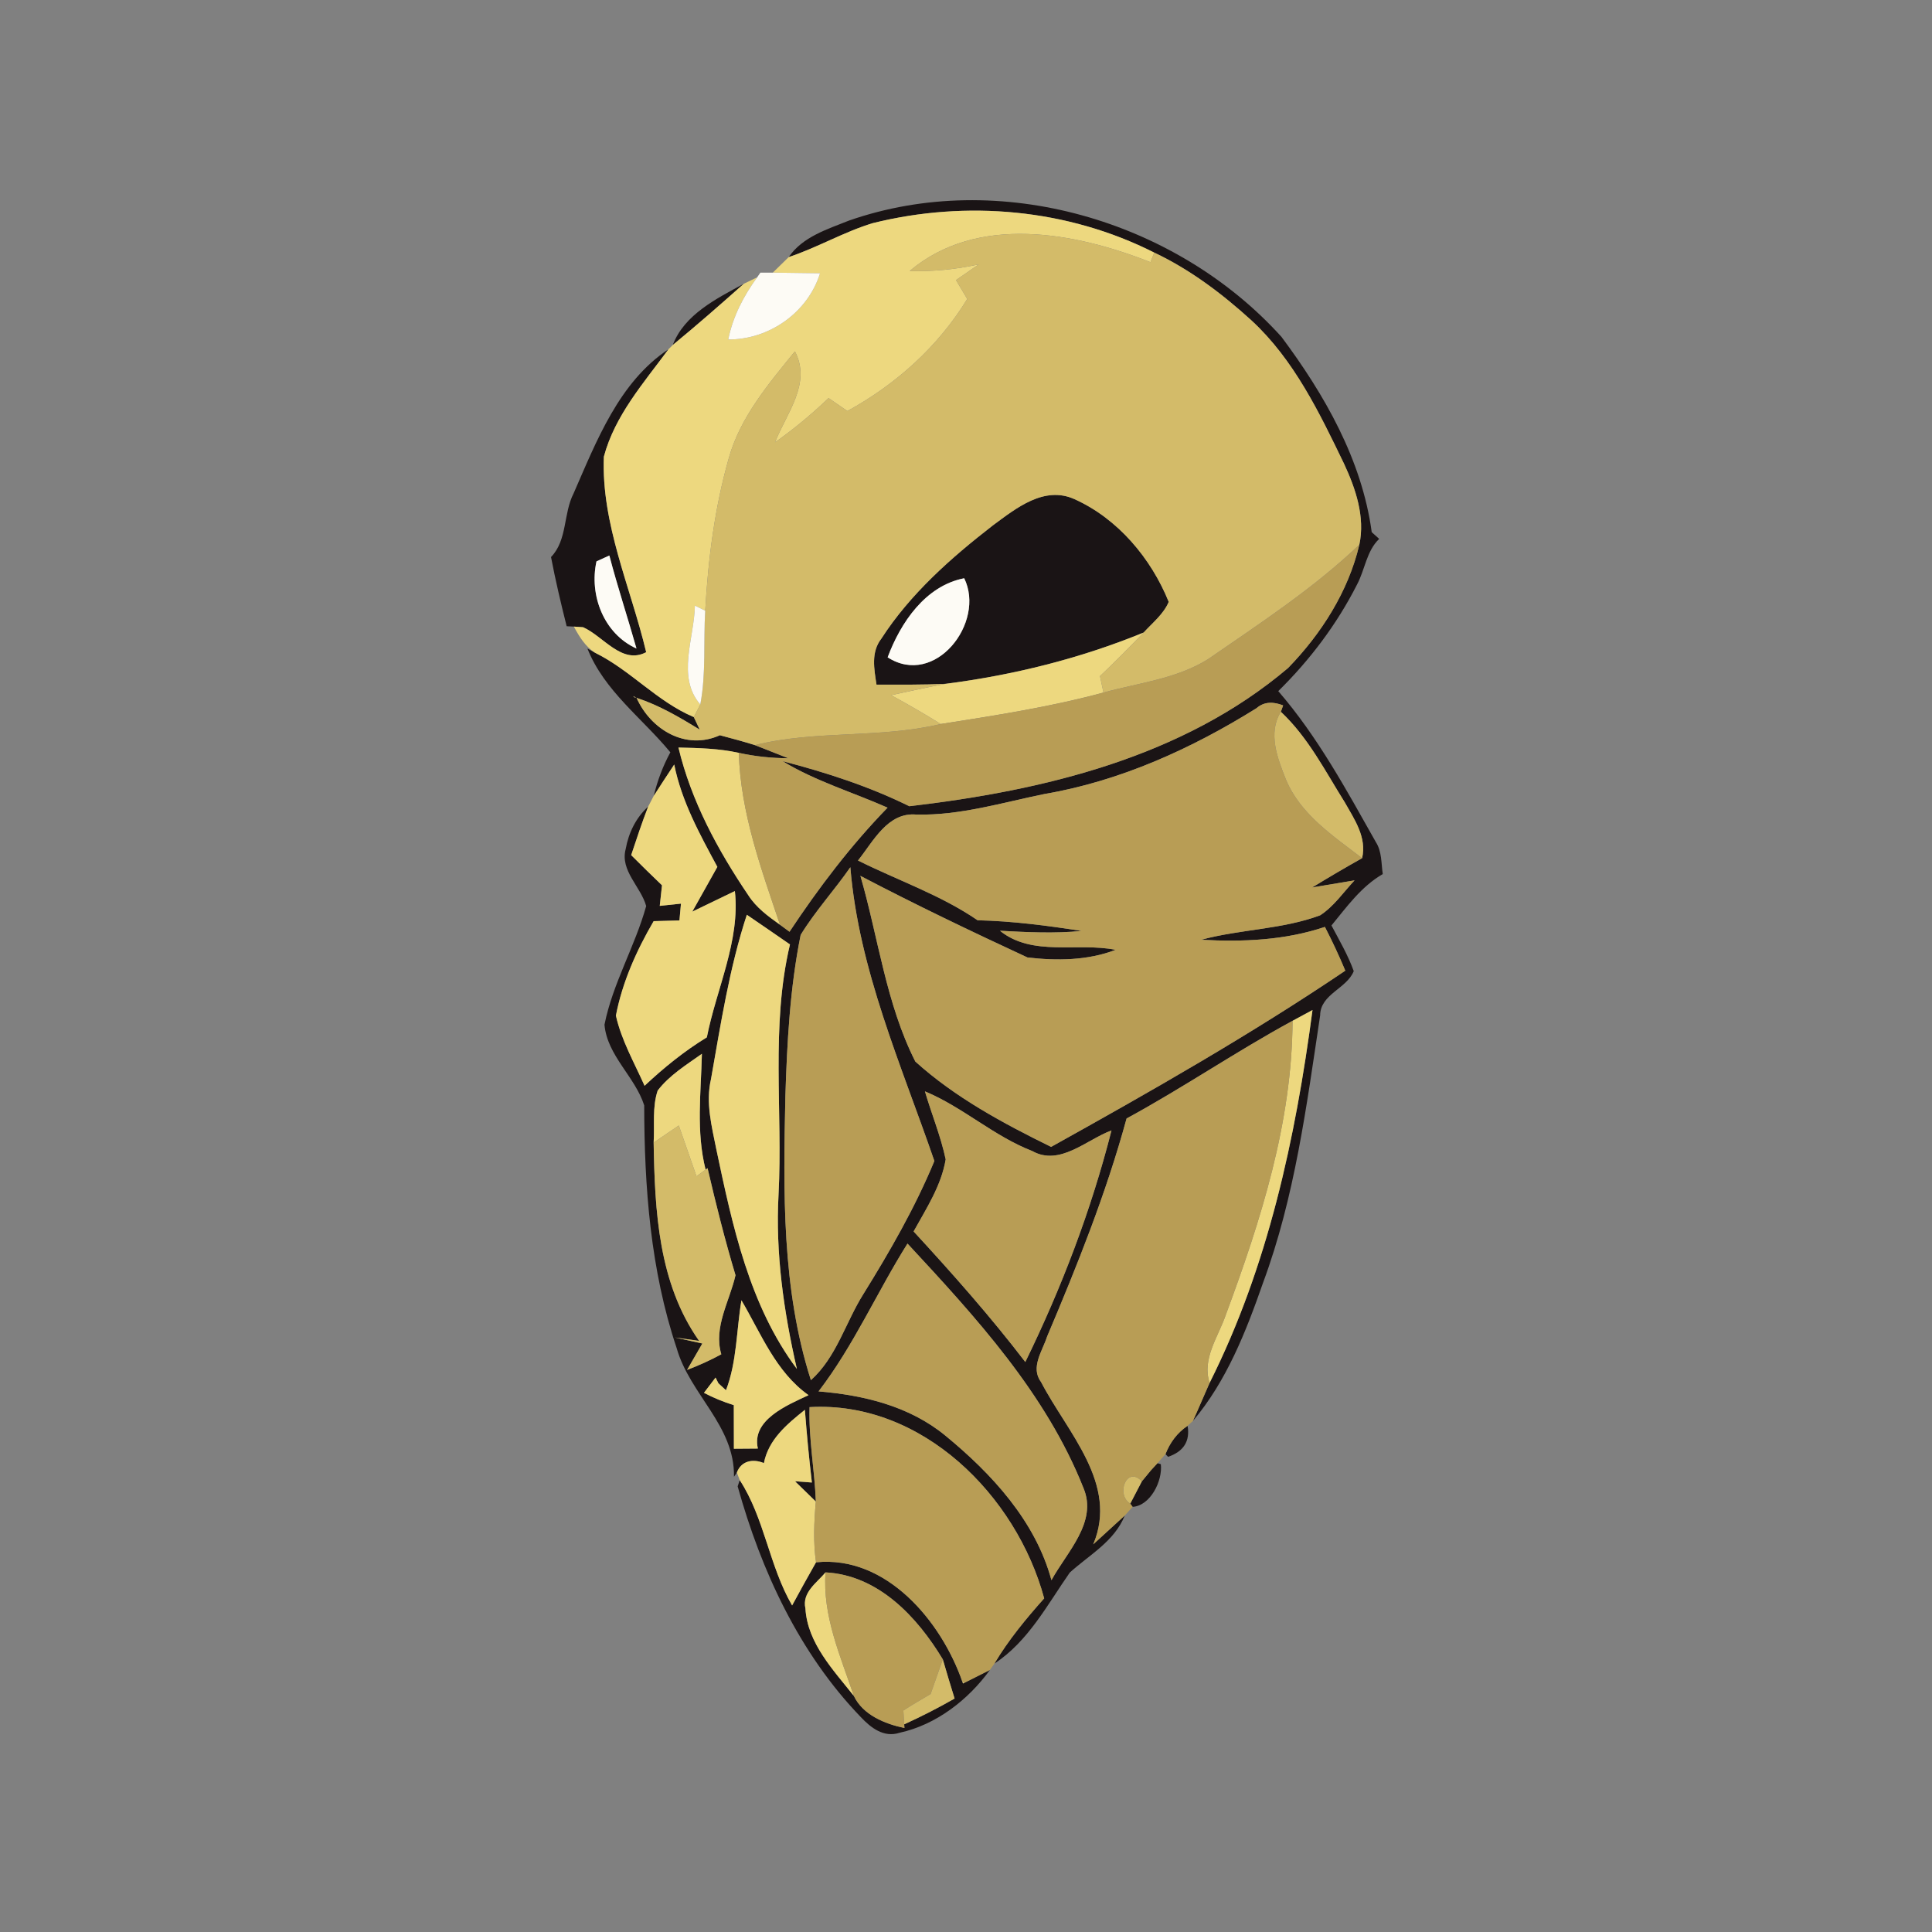 <?xml version="1.0" encoding="UTF-8" ?>
<!DOCTYPE svg PUBLIC "-//W3C//DTD SVG 1.1//EN" "http://www.w3.org/Graphics/SVG/1.1/DTD/svg11.dtd">
<svg width="215pt" height="215pt" viewBox="0 0 215 215" version="1.1" xmlns="http://www.w3.org/2000/svg">
<rect x="0" y="0" width="215" height="215" fill="#808080" stroke="none"/>
<g id="#1a1415ff">
<path fill="#1a1415" opacity="1.00" d=" M 94.47 24.55 C 111.17 18.72 130.86 24.49 142.60 37.48 C 147.39 43.90 151.56 51.16 152.65 59.22 C 152.86 59.41 153.28 59.78 153.48 59.97 C 152.07 61.31 151.90 63.40 151.01 65.06 C 148.78 69.46 145.77 73.45 142.25 76.91 C 146.64 81.98 149.83 87.90 153.11 93.71 C 153.79 94.77 153.70 96.07 153.88 97.27 C 151.49 98.65 149.88 100.91 148.17 102.99 C 149.05 104.65 150.01 106.29 150.65 108.07 C 149.87 110.03 146.93 110.62 146.91 113.00 C 145.40 123.05 144.10 133.20 140.55 142.77 C 138.66 148.19 136.49 153.71 132.75 158.13 C 133.39 156.73 133.98 155.30 134.61 153.89 C 141.11 140.96 144.17 126.65 146.06 112.40 C 145.51 112.70 144.40 113.30 143.84 113.60 C 137.56 117.01 131.65 121.06 125.37 124.47 C 123.10 132.80 119.88 140.82 116.52 148.75 C 116.01 150.35 114.64 152.17 115.85 153.79 C 118.74 159.37 124.51 165.12 121.66 171.86 C 122.53 171.06 124.29 169.45 125.17 168.65 C 124.01 171.54 121.23 173.02 119.05 175.00 C 116.55 178.58 114.42 182.67 110.66 185.13 C 112.22 182.51 114.17 180.15 116.20 177.87 C 113.11 166.44 102.60 155.87 90.09 156.59 C 89.98 160.12 90.66 163.59 90.79 167.10 C 90.21 166.54 89.05 165.40 88.47 164.84 L 90.35 164.98 C 90.03 162.29 89.78 159.59 89.57 156.89 C 87.59 158.48 85.52 160.18 85.01 162.82 C 83.83 162.32 82.50 162.53 82.00 163.87 L 81.68 164.34 C 81.78 158.64 76.76 155.18 75.30 150.02 C 72.39 141.35 71.70 132.10 71.69 123.01 C 70.68 119.83 67.56 117.46 67.27 114.03 C 68.18 109.45 70.66 105.33 71.91 100.83 C 71.32 98.67 68.98 96.89 69.63 94.48 C 69.95 92.68 70.77 91.00 72.13 89.76 C 71.44 91.54 70.84 93.35 70.24 95.16 C 71.37 96.29 72.51 97.41 73.67 98.52 C 73.61 99.09 73.48 100.24 73.42 100.81 L 75.78 100.56 L 75.61 102.43 C 74.89 102.45 73.46 102.49 72.74 102.51 C 70.84 105.76 69.25 109.31 68.54 113.02 C 69.16 115.79 70.59 118.26 71.73 120.83 C 73.87 118.82 76.15 116.97 78.66 115.44 C 79.72 110.05 82.39 104.70 81.78 99.16 C 80.60 99.73 78.23 100.88 77.04 101.45 C 77.74 100.20 79.13 97.71 79.83 96.47 C 77.87 92.83 75.85 89.18 75.03 85.08 C 74.26 86.24 73.50 87.40 72.75 88.57 C 73.16 86.88 73.77 85.25 74.60 83.72 C 71.47 79.92 67.23 76.87 65.37 72.17 L 66.22 72.64 C 70.18 74.59 73.12 78.08 77.21 79.80 C 77.38 80.15 77.71 80.85 77.87 81.20 C 75.63 79.82 73.35 78.48 70.84 77.66 C 70.75 77.61 70.56 77.52 70.47 77.47 L 70.56 77.58 L 70.84 77.66 C 72.42 81.20 76.32 83.54 80.11 81.82 C 81.42 82.17 82.72 82.51 84.01 82.92 C 84.94 83.28 86.79 84.01 87.72 84.38 C 85.87 84.37 84.02 84.18 82.22 83.78 C 80.01 83.29 77.75 83.24 75.50 83.19 C 76.92 89.14 79.87 94.59 83.27 99.62 C 84.15 101.00 85.48 101.97 86.80 102.91 C 87.06 103.11 87.59 103.49 87.86 103.69 C 91.11 98.79 94.67 94.10 98.77 89.88 C 94.87 88.15 90.74 86.93 87.08 84.70 C 91.91 85.96 96.70 87.50 101.19 89.72 C 116.12 87.98 131.63 84.28 143.35 74.33 C 147.04 70.53 150.05 65.82 151.27 60.62 C 151.93 57.54 150.87 54.40 149.58 51.63 C 146.83 45.93 144.00 40.03 139.28 35.67 C 136.02 32.70 132.45 30.00 128.45 28.11 C 118.81 23.24 107.56 22.24 97.13 24.83 C 93.90 25.81 90.97 27.55 87.77 28.61 C 89.32 26.35 92.05 25.52 94.47 24.55 M 139.83 78.81 C 132.60 83.32 124.67 86.92 116.23 88.36 C 111.52 89.32 106.85 90.76 101.99 90.65 C 98.78 90.35 97.19 93.63 95.48 95.76 C 99.92 97.98 104.68 99.59 108.79 102.41 C 112.67 102.50 116.53 103.00 120.36 103.60 C 117.34 103.90 114.30 103.74 111.28 103.58 C 114.89 106.49 119.90 104.85 124.15 105.70 C 121.06 106.90 117.58 106.93 114.34 106.55 C 108.09 103.65 101.86 100.67 95.75 97.47 C 97.75 104.36 98.59 111.66 101.86 118.13 C 106.28 122.13 111.64 125.01 116.97 127.63 C 128.08 121.45 139.17 115.14 149.71 108.02 C 149.02 106.36 148.26 104.74 147.44 103.15 C 143.01 104.64 138.31 104.84 133.68 104.58 C 138.03 103.40 142.66 103.44 146.91 101.86 C 148.45 100.86 149.50 99.29 150.74 97.97 C 149.56 98.17 147.20 98.56 146.02 98.76 C 147.85 97.64 149.71 96.55 151.58 95.50 C 152.12 93.19 150.73 91.19 149.66 89.30 C 147.47 85.81 145.58 82.06 142.54 79.21 L 142.79 78.50 C 141.75 78.09 140.71 78.04 139.83 78.81 M 89.10 104.04 C 87.91 109.93 87.59 115.97 87.40 121.97 C 87.17 132.56 86.98 143.38 90.24 153.59 C 93.09 151.03 94.08 147.20 96.06 144.04 C 99.02 139.27 101.83 134.39 103.98 129.20 C 100.30 118.50 95.56 107.90 94.63 96.51 C 92.85 99.07 90.73 101.38 89.10 104.04 M 83.11 101.80 C 81.16 107.75 80.21 113.95 79.12 120.10 C 78.51 122.71 79.21 125.36 79.72 127.92 C 81.51 136.39 83.39 145.27 88.68 152.34 C 87.22 145.97 86.28 139.46 86.64 132.91 C 87.12 123.65 85.75 114.22 87.91 105.10 C 86.31 104.00 84.72 102.89 83.11 101.80 M 73.19 121.36 C 72.57 123.21 72.86 125.22 72.74 127.15 C 72.87 134.72 73.26 142.79 77.80 149.22 C 77.13 149.12 75.78 148.93 75.11 148.84 L 78.16 149.51 L 76.46 152.45 C 77.77 151.95 79.04 151.38 80.27 150.71 C 79.37 147.70 81.20 144.79 81.85 141.91 C 80.67 137.98 79.67 134.00 78.74 130.00 L 78.52 130.16 C 77.45 125.88 78.01 121.60 78.11 117.27 C 76.37 118.51 74.50 119.65 73.19 121.36 M 102.93 121.45 C 103.67 123.98 104.69 126.43 105.24 129.02 C 104.75 131.95 103.08 134.49 101.67 137.04 C 105.99 141.73 110.22 146.50 114.10 151.57 C 118.12 143.35 121.43 134.68 123.69 125.80 C 120.92 126.82 117.93 129.82 114.87 128.09 C 110.58 126.43 107.16 123.21 102.93 121.45 M 91.09 154.84 C 96.11 155.25 101.21 156.48 105.19 159.75 C 110.35 163.98 115.23 169.26 117.01 175.85 C 118.69 172.75 122.18 169.39 120.57 165.59 C 116.40 155.07 108.58 146.57 100.99 138.39 C 97.58 143.81 95.01 149.74 91.09 154.84 M 82.51 144.70 C 81.95 148.02 82.01 151.56 80.79 154.71 C 80.58 154.52 80.16 154.13 79.95 153.94 L 79.63 153.30 C 79.31 153.73 78.66 154.57 78.34 155.00 C 79.40 155.56 80.51 156.01 81.66 156.37 C 81.67 157.98 81.67 159.60 81.67 161.22 C 82.56 161.21 83.45 161.20 84.34 161.20 C 83.60 158.01 87.60 156.37 89.98 155.26 C 86.33 152.67 84.70 148.42 82.51 144.70 Z" />
<path fill="#1a1415" opacity="1.00" d=" M 74.87 38.39 C 76.16 34.99 79.76 33.22 82.77 31.58 C 80.17 33.89 77.56 36.18 74.87 38.39 Z" />
<path fill="#1a1415" opacity="1.00" d=" M 63.84 54.89 C 66.38 49.08 68.90 42.50 74.39 38.87 C 71.64 42.60 68.42 46.24 67.20 50.82 C 66.90 58.35 70.20 65.39 71.91 72.58 C 69.21 74.00 67.16 70.81 64.89 69.80 C 64.63 69.79 64.11 69.75 63.86 69.73 L 63.06 69.69 C 62.42 67.14 61.81 64.57 61.32 61.99 C 63.16 60.09 62.67 57.15 63.84 54.89 M 66.38 62.47 C 65.55 66.23 67.19 70.53 70.83 72.17 C 69.85 68.71 68.72 65.30 67.81 61.82 C 67.45 61.98 66.74 62.31 66.38 62.47 Z" />
<path fill="#1a1415" opacity="1.00" d=" M 110.50 58.46 C 113.08 56.56 116.19 54.02 119.58 55.55 C 124.40 57.72 128.10 62.13 130.06 66.98 C 129.48 68.35 128.25 69.31 127.27 70.39 C 120.22 73.28 112.78 75.13 105.22 76.10 C 102.66 76.22 100.10 76.19 97.54 76.19 C 97.28 74.45 96.90 72.59 98.08 71.07 C 101.30 66.08 105.84 62.07 110.50 58.46 M 98.78 73.15 C 104.06 76.55 109.71 69.27 107.30 64.35 C 102.98 65.19 100.22 69.29 98.78 73.15 Z" />
<path fill="#1a1415" opacity="1.00" d=" M 129.70 161.82 C 130.19 160.55 131.01 159.43 132.16 158.67 C 132.45 160.38 131.72 161.53 129.99 162.12 L 129.70 161.82 Z" />
<path fill="#1a1415" opacity="1.00" d=" M 128.09 163.61 C 128.27 163.41 128.63 163.02 128.81 162.83 L 129.18 162.94 C 129.40 164.78 128.03 167.56 126.04 167.69 L 125.78 167.33 C 126.11 166.71 126.75 165.47 127.07 164.85 C 127.33 164.54 127.84 163.92 128.09 163.61 Z" />
<path fill="#1a1415" opacity="1.00" d=" M 82.32 164.71 C 85.09 168.96 85.59 174.26 88.15 178.66 C 89.03 177.05 89.90 175.45 90.81 173.86 C 98.63 173.06 104.76 180.42 107.10 187.16 L 107.17 187.34 L 107.30 187.28 C 108.02 186.92 109.44 186.20 110.16 185.84 C 107.75 189.17 104.16 191.95 100.10 192.83 C 98.35 193.40 96.91 192.27 95.80 191.09 C 88.95 183.99 84.71 174.81 82.09 165.41 L 82.32 164.71 M 89.63 179.00 C 89.86 182.86 92.74 185.85 95.02 188.73 C 96.03 190.85 98.47 191.84 100.65 192.30 L 100.62 191.89 C 102.54 191.02 104.41 190.06 106.23 189.02 C 105.78 187.57 105.34 186.11 104.92 184.66 C 102.07 179.93 97.74 175.29 91.87 174.98 C 90.89 176.15 89.23 177.21 89.63 179.00 Z" />
</g>
<g id="#edd87fff">
<path fill="#edd87f" opacity="1.00" d=" M 97.13 24.83 C 107.56 22.24 118.81 23.24 128.45 28.11 L 128.03 29.18 C 119.62 25.85 108.74 23.81 101.24 30.15 C 103.82 30.24 106.40 29.97 108.92 29.42 C 108.07 30.00 107.23 30.59 106.39 31.17 C 106.80 31.87 107.22 32.57 107.64 33.27 C 104.42 38.55 99.71 42.78 94.30 45.74 C 93.60 45.26 92.90 44.78 92.21 44.30 C 90.34 46.08 88.36 47.74 86.25 49.22 C 87.52 45.99 90.34 42.67 88.46 39.10 C 85.54 42.71 82.39 46.40 81.11 50.96 C 79.53 56.49 78.80 62.23 78.48 67.96 C 78.19 67.82 77.62 67.54 77.33 67.39 C 77.27 71.00 75.26 75.32 77.93 78.40 C 77.75 78.75 77.39 79.45 77.21 79.80 C 73.12 78.08 70.18 74.59 66.22 72.64 C 65.13 71.95 64.46 70.84 63.86 69.73 C 64.11 69.75 64.63 69.79 64.89 69.80 C 67.16 70.81 69.21 74.00 71.91 72.58 C 70.20 65.39 66.90 58.35 67.20 50.82 C 68.42 46.24 71.64 42.60 74.39 38.87 C 74.51 38.75 74.75 38.51 74.87 38.39 C 77.56 36.18 80.17 33.89 82.77 31.58 C 83.15 31.40 83.89 31.04 84.26 30.86 C 82.74 32.94 81.55 35.25 81.04 37.78 C 85.60 37.80 89.90 34.78 91.26 30.41 C 89.50 30.38 87.75 30.36 86.00 30.34 C 86.44 29.91 87.33 29.04 87.77 28.61 C 90.97 27.55 93.90 25.81 97.13 24.83 Z" />
<path fill="#edd87f" opacity="1.00" d=" M 105.22 76.10 C 112.78 75.13 120.22 73.28 127.27 70.39 C 125.68 72.04 124.07 73.67 122.41 75.24 C 122.50 75.70 122.70 76.61 122.80 77.07 C 116.85 78.68 110.76 79.62 104.69 80.57 C 102.88 79.44 101.03 78.38 99.17 77.36 C 101.18 76.93 103.19 76.48 105.22 76.10 Z" />
<path fill="#edd87f" opacity="1.00" d=" M 75.50 83.19 C 77.75 83.24 80.01 83.29 82.22 83.78 C 82.41 90.44 84.71 96.68 86.80 102.91 C 85.48 101.97 84.15 101.00 83.27 99.62 C 79.87 94.59 76.92 89.14 75.50 83.19 Z" />
<path fill="#edd87f" opacity="1.00" d=" M 72.75 88.57 C 73.50 87.40 74.26 86.24 75.03 85.08 C 75.85 89.18 77.87 92.83 79.83 96.47 C 79.13 97.71 77.74 100.20 77.04 101.45 C 78.23 100.88 80.60 99.73 81.78 99.16 C 82.39 104.70 79.72 110.05 78.66 115.44 C 76.15 116.97 73.87 118.82 71.73 120.83 C 70.59 118.26 69.16 115.79 68.54 113.02 C 69.25 109.31 70.84 105.76 72.74 102.51 C 73.46 102.49 74.89 102.45 75.61 102.43 L 75.78 100.56 L 73.42 100.81 C 73.48 100.24 73.61 99.09 73.67 98.52 C 72.51 97.41 71.37 96.29 70.24 95.16 C 70.84 93.35 71.44 91.54 72.13 89.76 C 72.28 89.47 72.60 88.87 72.75 88.57 Z" />
<path fill="#edd87f" opacity="1.00" d=" M 83.11 101.80 C 84.72 102.89 86.31 104.00 87.91 105.10 C 85.75 114.22 87.12 123.65 86.64 132.91 C 86.28 139.46 87.22 145.97 88.68 152.34 C 83.39 145.27 81.51 136.39 79.72 127.92 C 79.21 125.36 78.51 122.71 79.12 120.10 C 80.21 113.95 81.16 107.75 83.11 101.80 Z" />
<path fill="#edd87f" opacity="1.00" d=" M 143.84 113.60 C 144.40 113.30 145.51 112.70 146.06 112.40 C 144.17 126.65 141.11 140.96 134.61 153.89 C 133.73 151.21 135.57 148.78 136.40 146.35 C 140.30 135.84 143.79 124.92 143.84 113.60 Z" />
<path fill="#edd87f" opacity="1.00" d=" M 73.19 121.36 C 74.50 119.65 76.37 118.51 78.11 117.27 C 78.01 121.60 77.45 125.88 78.52 130.16 C 78.27 130.35 77.76 130.72 77.51 130.90 C 76.85 129.02 76.20 127.13 75.54 125.25 C 74.61 125.88 73.68 126.51 72.74 127.15 C 72.86 125.22 72.57 123.21 73.19 121.36 Z" />
<path fill="#edd87f" opacity="1.00" d=" M 82.51 144.70 C 84.70 148.42 86.33 152.67 89.98 155.26 C 87.60 156.37 83.60 158.01 84.34 161.20 C 83.45 161.20 82.56 161.21 81.67 161.22 C 81.67 159.60 81.67 157.98 81.66 156.37 C 80.51 156.01 79.40 155.56 78.34 155.00 C 78.66 154.57 79.31 153.73 79.63 153.30 L 79.95 153.94 C 80.16 154.13 80.58 154.52 80.79 154.71 C 82.01 151.56 81.95 148.02 82.51 144.70 Z" />
<path fill="#edd87f" opacity="1.00" d=" M 85.01 162.82 C 85.52 160.18 87.59 158.48 89.57 156.89 C 89.78 159.59 90.03 162.29 90.35 164.98 L 88.47 164.84 C 89.05 165.40 90.21 166.54 90.79 167.10 C 90.59 169.35 90.49 171.62 90.81 173.86 C 89.90 175.45 89.03 177.05 88.15 178.66 C 85.59 174.26 85.09 168.96 82.32 164.71 L 82.00 163.87 C 82.50 162.53 83.83 162.32 85.01 162.82 Z" />
<path fill="#edd87f" opacity="1.00" d=" M 89.63 179.00 C 89.23 177.21 90.89 176.15 91.87 174.98 C 91.52 179.83 93.52 184.26 95.02 188.73 C 92.74 185.85 89.86 182.86 89.63 179.00 Z" />
<path fill="#edd87f" opacity="1.00" d=" M 107.10 187.16 C 107.15 187.19 107.25 187.25 107.30 187.28 L 107.17 187.34 L 107.10 187.16 Z" />
</g>
<g id="#d3bb69ff">
<path fill="#d3bb69" opacity="1.00" d=" M 101.24 30.15 C 108.74 23.81 119.62 25.85 128.03 29.18 L 128.45 28.11 C 132.45 30.00 136.02 32.70 139.28 35.67 C 144.00 40.03 146.83 45.93 149.58 51.63 C 150.87 54.40 151.93 57.54 151.27 60.62 C 146.15 65.49 140.23 69.36 134.44 73.35 C 130.93 75.55 126.72 75.99 122.80 77.07 C 122.70 76.61 122.50 75.70 122.41 75.24 C 124.07 73.67 125.68 72.04 127.27 70.39 C 128.25 69.31 129.48 68.35 130.06 66.98 C 128.10 62.13 124.40 57.72 119.58 55.55 C 116.19 54.02 113.08 56.56 110.50 58.46 C 105.84 62.07 101.30 66.08 98.08 71.07 C 96.90 72.59 97.28 74.45 97.54 76.19 C 100.10 76.19 102.66 76.22 105.22 76.10 C 103.19 76.48 101.18 76.93 99.17 77.36 C 101.03 78.38 102.88 79.44 104.69 80.57 C 97.88 82.20 90.75 81.23 84.01 82.92 C 82.72 82.51 81.42 82.17 80.11 81.82 C 76.32 83.54 72.42 81.20 70.84 77.66 C 73.35 78.48 75.63 79.82 77.87 81.20 C 77.71 80.85 77.38 80.15 77.21 79.80 C 77.39 79.45 77.75 78.75 77.93 78.40 C 78.59 74.96 78.27 71.44 78.48 67.96 C 78.80 62.23 79.53 56.49 81.11 50.96 C 82.39 46.40 85.54 42.71 88.46 39.10 C 90.34 42.67 87.52 45.99 86.25 49.22 C 88.36 47.74 90.34 46.08 92.21 44.30 C 92.90 44.78 93.60 45.26 94.30 45.74 C 99.71 42.78 104.42 38.55 107.64 33.27 C 107.22 32.57 106.80 31.87 106.39 31.17 C 107.23 30.59 108.07 30.00 108.92 29.42 C 106.40 29.97 103.82 30.24 101.24 30.15 Z" />
<path fill="#d3bb69" opacity="1.00" d=" M 70.47 77.47 C 70.56 77.52 70.75 77.61 70.84 77.66 L 70.56 77.58 L 70.47 77.47 Z" />
<path fill="#d3bb69" opacity="1.00" d=" M 143.10 86.74 C 142.17 84.39 141.06 81.59 142.54 79.21 C 145.58 82.06 147.47 85.81 149.66 89.30 C 150.73 91.19 152.12 93.19 151.58 95.50 C 148.37 93.03 144.71 90.63 143.10 86.74 Z" />
<path fill="#d3bb69" opacity="1.00" d=" M 75.54 125.25 C 76.20 127.13 76.85 129.02 77.51 130.90 C 77.76 130.72 78.27 130.35 78.52 130.16 L 78.74 130.00 C 79.67 134.00 80.67 137.98 81.85 141.91 C 81.20 144.79 79.37 147.70 80.27 150.71 C 79.04 151.38 77.77 151.95 76.46 152.45 L 78.16 149.51 L 75.11 148.84 C 75.78 148.93 77.13 149.12 77.80 149.22 C 73.26 142.79 72.87 134.72 72.74 127.15 C 73.68 126.51 74.61 125.88 75.54 125.25 Z" />
<path fill="#d3bb69" opacity="1.00" d=" M 125.78 167.33 C 124.14 166.33 125.38 163.05 127.07 164.85 C 126.75 165.47 126.11 166.71 125.78 167.33 Z" />
<path fill="#d3bb69" opacity="1.00" d=" M 103.56 188.52 C 104.02 187.23 104.47 185.94 104.92 184.66 C 105.34 186.11 105.78 187.57 106.23 189.02 C 104.41 190.06 102.54 191.02 100.62 191.89 C 100.60 191.50 100.55 190.74 100.53 190.35 C 101.52 189.71 102.54 189.12 103.56 188.52 Z" />
</g>
<g id="#fdfbf5ff">
<path fill="#fdfbf5" opacity="1.00" d=" M 84.62 30.34 C 84.96 30.34 85.65 30.34 86.00 30.34 C 87.75 30.36 89.50 30.38 91.26 30.41 C 89.90 34.78 85.60 37.80 81.04 37.78 C 81.55 35.25 82.74 32.94 84.26 30.86 L 84.62 30.34 Z" />
<path fill="#fdfbf5" opacity="1.00" d=" M 66.38 62.47 C 66.74 62.31 67.45 61.98 67.81 61.82 C 68.72 65.30 69.85 68.71 70.83 72.17 C 67.19 70.53 65.55 66.23 66.38 62.47 Z" />
<path fill="#fdfbf5" opacity="1.00" d=" M 98.78 73.15 C 100.22 69.29 102.98 65.19 107.30 64.35 C 109.71 69.27 104.06 76.55 98.78 73.15 Z" />
<path fill="#fdfbf5" opacity="1.00" d=" M 77.33 67.39 C 77.62 67.54 78.19 67.82 78.48 67.96 C 78.27 71.44 78.59 74.96 77.93 78.40 C 75.26 75.32 77.27 71.00 77.33 67.39 Z" />
</g>
<g id="#b89d55ff">
<path fill="#b89d55" opacity="1.00" d=" M 134.44 73.35 C 140.23 69.36 146.15 65.49 151.27 60.62 C 150.05 65.82 147.04 70.53 143.35 74.33 C 131.63 84.28 116.12 87.98 101.19 89.72 C 96.70 87.50 91.91 85.96 87.08 84.70 C 90.74 86.93 94.87 88.15 98.77 89.88 C 94.67 94.10 91.11 98.79 87.86 103.69 C 87.59 103.49 87.06 103.11 86.80 102.91 C 84.71 96.68 82.41 90.44 82.22 83.78 C 84.02 84.18 85.87 84.37 87.72 84.38 C 86.79 84.01 84.94 83.28 84.01 82.92 C 90.75 81.23 97.88 82.20 104.69 80.57 C 110.76 79.62 116.85 78.68 122.80 77.07 C 126.72 75.99 130.93 75.55 134.44 73.35 Z" />
<path fill="#b89d55" opacity="1.00" d=" M 139.83 78.81 C 140.71 78.04 141.75 78.09 142.79 78.50 L 142.54 79.21 C 141.06 81.59 142.17 84.39 143.10 86.74 C 144.71 90.63 148.37 93.03 151.58 95.50 C 149.71 96.55 147.85 97.64 146.02 98.76 C 147.20 98.56 149.56 98.17 150.74 97.97 C 149.50 99.29 148.45 100.86 146.91 101.86 C 142.66 103.44 138.03 103.40 133.68 104.58 C 138.31 104.84 143.01 104.64 147.44 103.15 C 148.26 104.74 149.02 106.36 149.71 108.02 C 139.17 115.14 128.08 121.45 116.97 127.63 C 111.64 125.01 106.28 122.13 101.86 118.13 C 98.59 111.66 97.75 104.36 95.75 97.47 C 101.86 100.67 108.09 103.65 114.34 106.55 C 117.58 106.93 121.06 106.90 124.15 105.70 C 119.90 104.85 114.89 106.49 111.28 103.58 C 114.30 103.74 117.34 103.90 120.36 103.60 C 116.53 103.00 112.67 102.50 108.79 102.41 C 104.68 99.59 99.92 97.98 95.48 95.76 C 97.19 93.63 98.78 90.35 101.99 90.65 C 106.85 90.76 111.52 89.32 116.23 88.36 C 124.67 86.92 132.60 83.32 139.83 78.81 Z" />
<path fill="#b89d55" opacity="1.00" d=" M 89.10 104.04 C 90.73 101.38 92.85 99.07 94.63 96.51 C 95.56 107.90 100.30 118.50 103.98 129.20 C 101.83 134.39 99.02 139.27 96.06 144.04 C 94.08 147.20 93.09 151.03 90.24 153.59 C 86.98 143.38 87.17 132.56 87.40 121.97 C 87.59 115.97 87.91 109.93 89.10 104.04 Z" />
<path fill="#b89d55" opacity="1.00" d=" M 125.37 124.47 C 131.65 121.06 137.56 117.01 143.84 113.60 C 143.79 124.92 140.30 135.84 136.40 146.35 C 135.57 148.78 133.73 151.21 134.61 153.89 C 133.98 155.30 133.39 156.73 132.75 158.13 C 132.60 158.27 132.31 158.54 132.16 158.67 C 131.01 159.43 130.19 160.55 129.70 161.82 C 129.48 162.07 129.03 162.58 128.81 162.83 C 128.63 163.02 128.27 163.41 128.09 163.61 C 127.84 163.92 127.33 164.54 127.07 164.85 C 125.38 163.05 124.14 166.33 125.78 167.33 L 126.04 167.69 C 125.82 167.93 125.39 168.41 125.17 168.65 C 124.29 169.45 122.53 171.06 121.66 171.86 C 124.51 165.12 118.74 159.37 115.85 153.79 C 114.64 152.17 116.01 150.35 116.52 148.75 C 119.88 140.82 123.10 132.80 125.37 124.47 Z" />
<path fill="#b89d55" opacity="1.00" d=" M 102.93 121.45 C 107.16 123.21 110.58 126.43 114.87 128.09 C 117.93 129.82 120.92 126.82 123.69 125.80 C 121.43 134.68 118.12 143.35 114.10 151.57 C 110.22 146.50 105.99 141.73 101.67 137.04 C 103.08 134.49 104.75 131.95 105.24 129.02 C 104.69 126.43 103.67 123.98 102.93 121.45 Z" />
<path fill="#b89d55" opacity="1.00" d=" M 91.09 154.84 C 95.01 149.74 97.58 143.81 100.99 138.39 C 108.58 146.57 116.40 155.07 120.57 165.59 C 122.18 169.39 118.69 172.75 117.01 175.85 C 115.23 169.26 110.35 163.98 105.19 159.75 C 101.21 156.48 96.11 155.25 91.09 154.84 Z" />
<path fill="#b89d55" opacity="1.00" d=" M 90.09 156.59 C 102.60 155.87 113.11 166.44 116.20 177.87 C 114.17 180.15 112.22 182.51 110.66 185.13 C 110.53 185.31 110.28 185.67 110.16 185.84 C 109.44 186.20 108.02 186.92 107.30 187.28 C 107.25 187.25 107.15 187.19 107.10 187.16 C 104.76 180.42 98.63 173.06 90.81 173.86 C 90.49 171.62 90.59 169.35 90.79 167.10 C 90.66 163.59 89.98 160.12 90.09 156.59 Z" />
<path fill="#b89d55" opacity="1.00" d=" M 91.87 174.98 C 97.74 175.29 102.07 179.93 104.92 184.66 C 104.47 185.94 104.02 187.23 103.56 188.52 C 102.54 189.12 101.52 189.71 100.53 190.35 C 100.55 190.74 100.60 191.50 100.62 191.89 L 100.65 192.30 C 98.47 191.84 96.03 190.85 95.02 188.73 C 93.52 184.26 91.52 179.83 91.87 174.98 Z" />
</g>
</svg>
